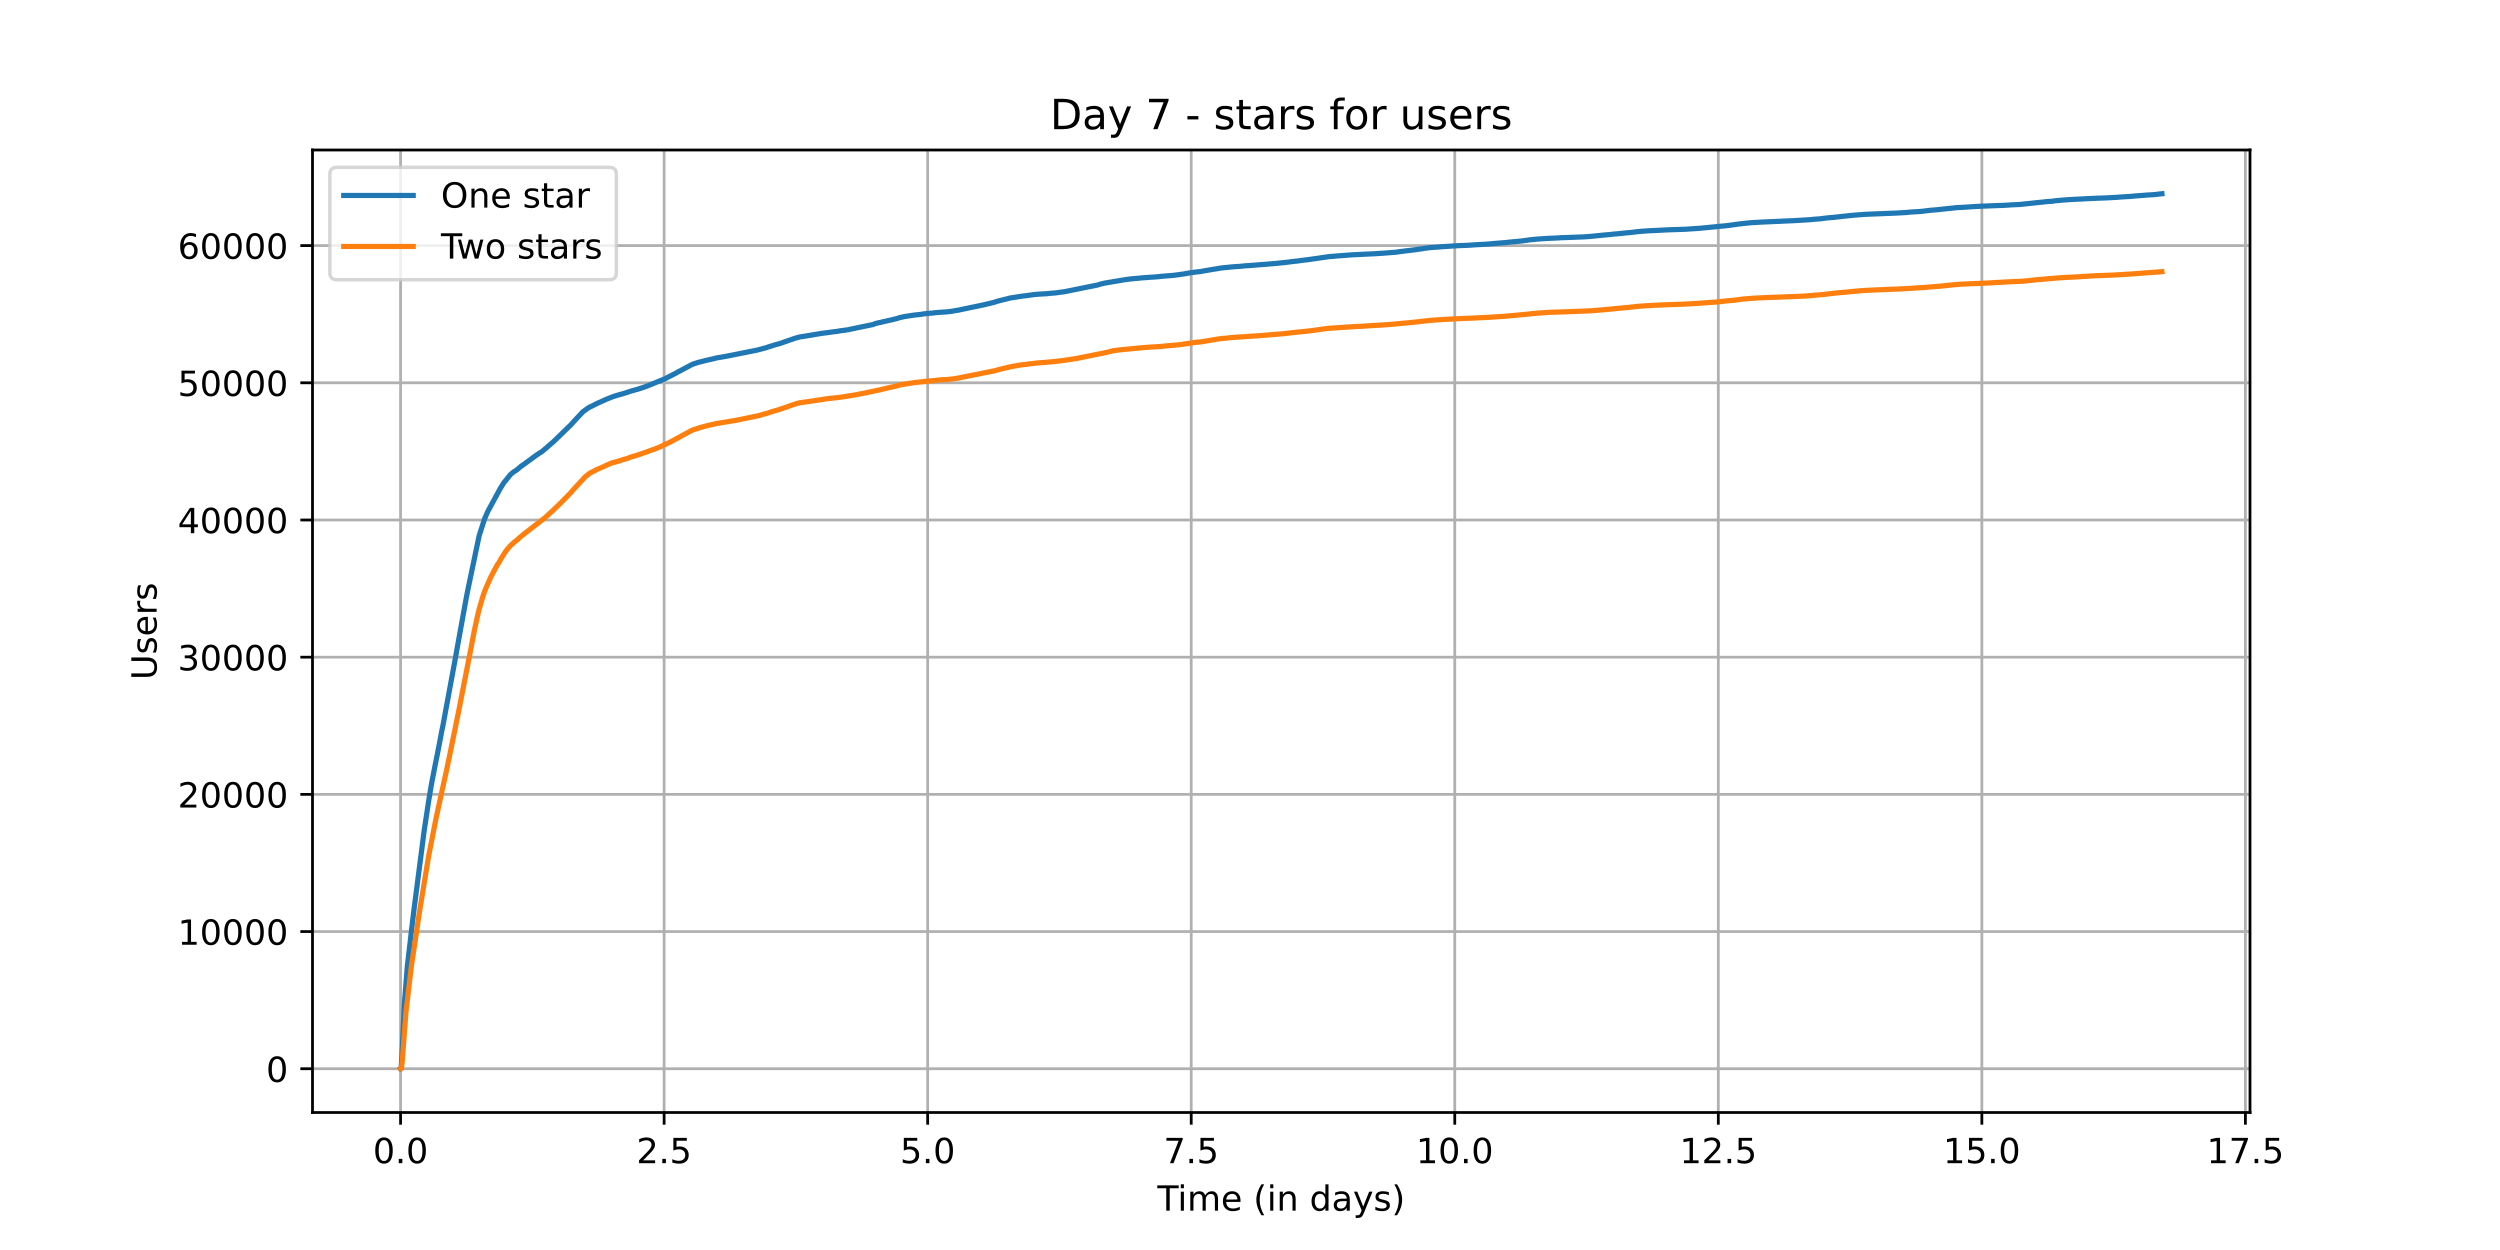 <?xml version="1.0" encoding="utf-8" standalone="no"?>
<!DOCTYPE svg PUBLIC "-//W3C//DTD SVG 1.1//EN"
  "http://www.w3.org/Graphics/SVG/1.1/DTD/svg11.dtd">
<!-- Created with matplotlib (https://matplotlib.org/) -->
<svg height="360pt" version="1.1" viewBox="0 0 720 360" width="720pt" xmlns="http://www.w3.org/2000/svg" xmlns:xlink="http://www.w3.org/1999/xlink">
 <defs>
  <style type="text/css">*{stroke-linecap:butt;stroke-linejoin:round;}</style>
 </defs>
 <g id="figure_1">
  <g id="patch_1">
   <path d="M 0 360 
L 720 360 
L 720 0 
L 0 0 
z
" style="fill:#ffffff;"/>
  </g>
  <g id="axes_1">
   <g id="patch_2">
    <path d="M 90 320.4 
L 648 320.4 
L 648 43.2 
L 90 43.2 
z
" style="fill:#ffffff;"/>
   </g>
   <g id="matplotlib.axis_1">
    <g id="xtick_1">
     <g id="line2d_1">
      <path clip-path="url(#pd5ed408b26)" d="M 115.364 320.4 
L 115.364 43.2 
" style="fill:none;stroke:#b0b0b0;stroke-linecap:square;stroke-width:0.8;"/>
     </g>
     <g id="line2d_2">
      <defs>
       <path d="M 0 0 
L 0 3.5 
" id="m308aee0864" style="stroke:#000000;stroke-width:0.8;"/>
      </defs>
      <g>
       <use style="stroke:#000000;stroke-width:0.8;" x="115.364" xlink:href="#m308aee0864" y="320.4"/>
      </g>
     </g>
     <g id="text_1">
      <!-- 0.0 -->
      <g transform="translate(107.412 334.998)scale(0.1 -0.1)">
       <defs>
        <path d="M 31.781 66.406 
Q 24.172 66.406 20.328 58.906 
Q 16.5 51.422 16.5 36.375 
Q 16.5 21.391 20.328 13.891 
Q 24.172 6.391 31.781 6.391 
Q 39.453 6.391 43.281 13.891 
Q 47.125 21.391 47.125 36.375 
Q 47.125 51.422 43.281 58.906 
Q 39.453 66.406 31.781 66.406 
z
M 31.781 74.219 
Q 44.047 74.219 50.516 64.516 
Q 56.984 54.828 56.984 36.375 
Q 56.984 17.969 50.516 8.266 
Q 44.047 -1.422 31.781 -1.422 
Q 19.531 -1.422 13.062 8.266 
Q 6.594 17.969 6.594 36.375 
Q 6.594 54.828 13.062 64.516 
Q 19.531 74.219 31.781 74.219 
z
" id="DejaVuSans-48"/>
        <path d="M 10.688 12.406 
L 21 12.406 
L 21 0 
L 10.688 0 
z
" id="DejaVuSans-46"/>
       </defs>
       <use xlink:href="#DejaVuSans-48"/>
       <use x="63.623" xlink:href="#DejaVuSans-46"/>
       <use x="95.41" xlink:href="#DejaVuSans-48"/>
      </g>
     </g>
    </g>
    <g id="xtick_2">
     <g id="line2d_3">
      <path clip-path="url(#pd5ed408b26)" d="M 191.265 320.4 
L 191.265 43.2 
" style="fill:none;stroke:#b0b0b0;stroke-linecap:square;stroke-width:0.8;"/>
     </g>
     <g id="line2d_4">
      <g>
       <use style="stroke:#000000;stroke-width:0.8;" x="191.265" xlink:href="#m308aee0864" y="320.4"/>
      </g>
     </g>
     <g id="text_2">
      <!-- 2.5 -->
      <g transform="translate(183.314 334.998)scale(0.1 -0.1)">
       <defs>
        <path d="M 19.188 8.297 
L 53.609 8.297 
L 53.609 0 
L 7.328 0 
L 7.328 8.297 
Q 12.938 14.109 22.625 23.891 
Q 32.328 33.688 34.812 36.531 
Q 39.547 41.844 41.422 45.531 
Q 43.312 49.219 43.312 52.781 
Q 43.312 58.594 39.234 62.25 
Q 35.156 65.922 28.609 65.922 
Q 23.969 65.922 18.812 64.312 
Q 13.672 62.703 7.812 59.422 
L 7.812 69.391 
Q 13.766 71.781 18.938 73 
Q 24.125 74.219 28.422 74.219 
Q 39.75 74.219 46.484 68.547 
Q 53.219 62.891 53.219 53.422 
Q 53.219 48.922 51.531 44.891 
Q 49.859 40.875 45.406 35.406 
Q 44.188 33.984 37.641 27.219 
Q 31.109 20.453 19.188 8.297 
z
" id="DejaVuSans-50"/>
        <path d="M 10.797 72.906 
L 49.516 72.906 
L 49.516 64.594 
L 19.828 64.594 
L 19.828 46.734 
Q 21.969 47.469 24.109 47.828 
Q 26.266 48.188 28.422 48.188 
Q 40.625 48.188 47.75 41.5 
Q 54.891 34.812 54.891 23.391 
Q 54.891 11.625 47.562 5.094 
Q 40.234 -1.422 26.906 -1.422 
Q 22.312 -1.422 17.547 -0.641 
Q 12.797 0.141 7.719 1.703 
L 7.719 11.625 
Q 12.109 9.234 16.797 8.062 
Q 21.484 6.891 26.703 6.891 
Q 35.156 6.891 40.078 11.328 
Q 45.016 15.766 45.016 23.391 
Q 45.016 31 40.078 35.438 
Q 35.156 39.891 26.703 39.891 
Q 22.75 39.891 18.812 39.016 
Q 14.891 38.141 10.797 36.281 
z
" id="DejaVuSans-53"/>
       </defs>
       <use xlink:href="#DejaVuSans-50"/>
       <use x="63.623" xlink:href="#DejaVuSans-46"/>
       <use x="95.41" xlink:href="#DejaVuSans-53"/>
      </g>
     </g>
    </g>
    <g id="xtick_3">
     <g id="line2d_5">
      <path clip-path="url(#pd5ed408b26)" d="M 267.167 320.4 
L 267.167 43.2 
" style="fill:none;stroke:#b0b0b0;stroke-linecap:square;stroke-width:0.8;"/>
     </g>
     <g id="line2d_6">
      <g>
       <use style="stroke:#000000;stroke-width:0.8;" x="267.167" xlink:href="#m308aee0864" y="320.4"/>
      </g>
     </g>
     <g id="text_3">
      <!-- 5.0 -->
      <g transform="translate(259.216 334.998)scale(0.1 -0.1)">
       <use xlink:href="#DejaVuSans-53"/>
       <use x="63.623" xlink:href="#DejaVuSans-46"/>
       <use x="95.41" xlink:href="#DejaVuSans-48"/>
      </g>
     </g>
    </g>
    <g id="xtick_4">
     <g id="line2d_7">
      <path clip-path="url(#pd5ed408b26)" d="M 343.069 320.4 
L 343.069 43.2 
" style="fill:none;stroke:#b0b0b0;stroke-linecap:square;stroke-width:0.8;"/>
     </g>
     <g id="line2d_8">
      <g>
       <use style="stroke:#000000;stroke-width:0.8;" x="343.069" xlink:href="#m308aee0864" y="320.4"/>
      </g>
     </g>
     <g id="text_4">
      <!-- 7.5 -->
      <g transform="translate(335.117 334.998)scale(0.1 -0.1)">
       <defs>
        <path d="M 8.203 72.906 
L 55.078 72.906 
L 55.078 68.703 
L 28.609 0 
L 18.312 0 
L 43.219 64.594 
L 8.203 64.594 
z
" id="DejaVuSans-55"/>
       </defs>
       <use xlink:href="#DejaVuSans-55"/>
       <use x="63.623" xlink:href="#DejaVuSans-46"/>
       <use x="95.41" xlink:href="#DejaVuSans-53"/>
      </g>
     </g>
    </g>
    <g id="xtick_5">
     <g id="line2d_9">
      <path clip-path="url(#pd5ed408b26)" d="M 418.971 320.4 
L 418.971 43.2 
" style="fill:none;stroke:#b0b0b0;stroke-linecap:square;stroke-width:0.8;"/>
     </g>
     <g id="line2d_10">
      <g>
       <use style="stroke:#000000;stroke-width:0.8;" x="418.971" xlink:href="#m308aee0864" y="320.4"/>
      </g>
     </g>
     <g id="text_5">
      <!-- 10.0 -->
      <g transform="translate(407.838 334.998)scale(0.1 -0.1)">
       <defs>
        <path d="M 12.406 8.297 
L 28.516 8.297 
L 28.516 63.922 
L 10.984 60.406 
L 10.984 69.391 
L 28.422 72.906 
L 38.281 72.906 
L 38.281 8.297 
L 54.391 8.297 
L 54.391 0 
L 12.406 0 
z
" id="DejaVuSans-49"/>
       </defs>
       <use xlink:href="#DejaVuSans-49"/>
       <use x="63.623" xlink:href="#DejaVuSans-48"/>
       <use x="127.246" xlink:href="#DejaVuSans-46"/>
       <use x="159.033" xlink:href="#DejaVuSans-48"/>
      </g>
     </g>
    </g>
    <g id="xtick_6">
     <g id="line2d_11">
      <path clip-path="url(#pd5ed408b26)" d="M 494.873 320.4 
L 494.873 43.2 
" style="fill:none;stroke:#b0b0b0;stroke-linecap:square;stroke-width:0.8;"/>
     </g>
     <g id="line2d_12">
      <g>
       <use style="stroke:#000000;stroke-width:0.8;" x="494.873" xlink:href="#m308aee0864" y="320.4"/>
      </g>
     </g>
     <g id="text_6">
      <!-- 12.5 -->
      <g transform="translate(483.74 334.998)scale(0.1 -0.1)">
       <use xlink:href="#DejaVuSans-49"/>
       <use x="63.623" xlink:href="#DejaVuSans-50"/>
       <use x="127.246" xlink:href="#DejaVuSans-46"/>
       <use x="159.033" xlink:href="#DejaVuSans-53"/>
      </g>
     </g>
    </g>
    <g id="xtick_7">
     <g id="line2d_13">
      <path clip-path="url(#pd5ed408b26)" d="M 570.774 320.4 
L 570.774 43.2 
" style="fill:none;stroke:#b0b0b0;stroke-linecap:square;stroke-width:0.8;"/>
     </g>
     <g id="line2d_14">
      <g>
       <use style="stroke:#000000;stroke-width:0.8;" x="570.774" xlink:href="#m308aee0864" y="320.4"/>
      </g>
     </g>
     <g id="text_7">
      <!-- 15.0 -->
      <g transform="translate(559.642 334.998)scale(0.1 -0.1)">
       <use xlink:href="#DejaVuSans-49"/>
       <use x="63.623" xlink:href="#DejaVuSans-53"/>
       <use x="127.246" xlink:href="#DejaVuSans-46"/>
       <use x="159.033" xlink:href="#DejaVuSans-48"/>
      </g>
     </g>
    </g>
    <g id="xtick_8">
     <g id="line2d_15">
      <path clip-path="url(#pd5ed408b26)" d="M 646.676 320.4 
L 646.676 43.2 
" style="fill:none;stroke:#b0b0b0;stroke-linecap:square;stroke-width:0.8;"/>
     </g>
     <g id="line2d_16">
      <g>
       <use style="stroke:#000000;stroke-width:0.8;" x="646.676" xlink:href="#m308aee0864" y="320.4"/>
      </g>
     </g>
     <g id="text_8">
      <!-- 17.5 -->
      <g transform="translate(635.543 334.998)scale(0.1 -0.1)">
       <use xlink:href="#DejaVuSans-49"/>
       <use x="63.623" xlink:href="#DejaVuSans-55"/>
       <use x="127.246" xlink:href="#DejaVuSans-46"/>
       <use x="159.033" xlink:href="#DejaVuSans-53"/>
      </g>
     </g>
    </g>
    <g id="text_9">
     <!-- Time (in days) -->
     <g transform="translate(333.327 348.677)scale(0.1 -0.1)">
      <defs>
       <path d="M -0.297 72.906 
L 61.375 72.906 
L 61.375 64.594 
L 35.5 64.594 
L 35.5 0 
L 25.594 0 
L 25.594 64.594 
L -0.297 64.594 
z
" id="DejaVuSans-84"/>
       <path d="M 9.422 54.688 
L 18.406 54.688 
L 18.406 0 
L 9.422 0 
z
M 9.422 75.984 
L 18.406 75.984 
L 18.406 64.594 
L 9.422 64.594 
z
" id="DejaVuSans-105"/>
       <path d="M 52 44.188 
Q 55.375 50.25 60.062 53.125 
Q 64.75 56 71.094 56 
Q 79.641 56 84.281 50.016 
Q 88.922 44.047 88.922 33.016 
L 88.922 0 
L 79.891 0 
L 79.891 32.719 
Q 79.891 40.578 77.094 44.375 
Q 74.312 48.188 68.609 48.188 
Q 61.625 48.188 57.562 43.547 
Q 53.516 38.922 53.516 30.906 
L 53.516 0 
L 44.484 0 
L 44.484 32.719 
Q 44.484 40.625 41.703 44.406 
Q 38.922 48.188 33.109 48.188 
Q 26.219 48.188 22.156 43.531 
Q 18.109 38.875 18.109 30.906 
L 18.109 0 
L 9.078 0 
L 9.078 54.688 
L 18.109 54.688 
L 18.109 46.188 
Q 21.188 51.219 25.484 53.609 
Q 29.781 56 35.688 56 
Q 41.656 56 45.828 52.969 
Q 50 49.953 52 44.188 
z
" id="DejaVuSans-109"/>
       <path d="M 56.203 29.594 
L 56.203 25.203 
L 14.891 25.203 
Q 15.484 15.922 20.484 11.062 
Q 25.484 6.203 34.422 6.203 
Q 39.594 6.203 44.453 7.469 
Q 49.312 8.734 54.109 11.281 
L 54.109 2.781 
Q 49.266 0.734 44.188 -0.344 
Q 39.109 -1.422 33.891 -1.422 
Q 20.797 -1.422 13.156 6.188 
Q 5.516 13.812 5.516 26.812 
Q 5.516 40.234 12.766 48.109 
Q 20.016 56 32.328 56 
Q 43.359 56 49.781 48.891 
Q 56.203 41.797 56.203 29.594 
z
M 47.219 32.234 
Q 47.125 39.594 43.094 43.984 
Q 39.062 48.391 32.422 48.391 
Q 24.906 48.391 20.391 44.141 
Q 15.875 39.891 15.188 32.172 
z
" id="DejaVuSans-101"/>
       <path id="DejaVuSans-32"/>
       <path d="M 31 75.875 
Q 24.469 64.656 21.281 53.656 
Q 18.109 42.672 18.109 31.391 
Q 18.109 20.125 21.312 9.062 
Q 24.516 -2 31 -13.188 
L 23.188 -13.188 
Q 15.875 -1.703 12.234 9.375 
Q 8.594 20.453 8.594 31.391 
Q 8.594 42.281 12.203 53.312 
Q 15.828 64.359 23.188 75.875 
z
" id="DejaVuSans-40"/>
       <path d="M 54.891 33.016 
L 54.891 0 
L 45.906 0 
L 45.906 32.719 
Q 45.906 40.484 42.875 44.328 
Q 39.844 48.188 33.797 48.188 
Q 26.516 48.188 22.312 43.547 
Q 18.109 38.922 18.109 30.906 
L 18.109 0 
L 9.078 0 
L 9.078 54.688 
L 18.109 54.688 
L 18.109 46.188 
Q 21.344 51.125 25.703 53.562 
Q 30.078 56 35.797 56 
Q 45.219 56 50.047 50.172 
Q 54.891 44.344 54.891 33.016 
z
" id="DejaVuSans-110"/>
       <path d="M 45.406 46.391 
L 45.406 75.984 
L 54.391 75.984 
L 54.391 0 
L 45.406 0 
L 45.406 8.203 
Q 42.578 3.328 38.25 0.953 
Q 33.938 -1.422 27.875 -1.422 
Q 17.969 -1.422 11.734 6.484 
Q 5.516 14.406 5.516 27.297 
Q 5.516 40.188 11.734 48.094 
Q 17.969 56 27.875 56 
Q 33.938 56 38.25 53.625 
Q 42.578 51.266 45.406 46.391 
z
M 14.797 27.297 
Q 14.797 17.391 18.875 11.75 
Q 22.953 6.109 30.078 6.109 
Q 37.203 6.109 41.297 11.75 
Q 45.406 17.391 45.406 27.297 
Q 45.406 37.203 41.297 42.844 
Q 37.203 48.484 30.078 48.484 
Q 22.953 48.484 18.875 42.844 
Q 14.797 37.203 14.797 27.297 
z
" id="DejaVuSans-100"/>
       <path d="M 34.281 27.484 
Q 23.391 27.484 19.188 25 
Q 14.984 22.516 14.984 16.5 
Q 14.984 11.719 18.141 8.906 
Q 21.297 6.109 26.703 6.109 
Q 34.188 6.109 38.703 11.406 
Q 43.219 16.703 43.219 25.484 
L 43.219 27.484 
z
M 52.203 31.203 
L 52.203 0 
L 43.219 0 
L 43.219 8.297 
Q 40.141 3.328 35.547 0.953 
Q 30.953 -1.422 24.312 -1.422 
Q 15.922 -1.422 10.953 3.297 
Q 6 8.016 6 15.922 
Q 6 25.141 12.172 29.828 
Q 18.359 34.516 30.609 34.516 
L 43.219 34.516 
L 43.219 35.406 
Q 43.219 41.609 39.141 45 
Q 35.062 48.391 27.688 48.391 
Q 23 48.391 18.547 47.266 
Q 14.109 46.141 10.016 43.891 
L 10.016 52.203 
Q 14.938 54.109 19.578 55.047 
Q 24.219 56 28.609 56 
Q 40.484 56 46.344 49.844 
Q 52.203 43.703 52.203 31.203 
z
" id="DejaVuSans-97"/>
       <path d="M 32.172 -5.078 
Q 28.375 -14.844 24.75 -17.812 
Q 21.141 -20.797 15.094 -20.797 
L 7.906 -20.797 
L 7.906 -13.281 
L 13.188 -13.281 
Q 16.891 -13.281 18.938 -11.516 
Q 21 -9.766 23.484 -3.219 
L 25.094 0.875 
L 2.984 54.688 
L 12.5 54.688 
L 29.594 11.922 
L 46.688 54.688 
L 56.203 54.688 
z
" id="DejaVuSans-121"/>
       <path d="M 44.281 53.078 
L 44.281 44.578 
Q 40.484 46.531 36.375 47.5 
Q 32.281 48.484 27.875 48.484 
Q 21.188 48.484 17.844 46.438 
Q 14.5 44.391 14.5 40.281 
Q 14.5 37.156 16.891 35.375 
Q 19.281 33.594 26.516 31.984 
L 29.594 31.297 
Q 39.156 29.25 43.188 25.516 
Q 47.219 21.781 47.219 15.094 
Q 47.219 7.469 41.188 3.016 
Q 35.156 -1.422 24.609 -1.422 
Q 20.219 -1.422 15.453 -0.562 
Q 10.688 0.297 5.422 2 
L 5.422 11.281 
Q 10.406 8.688 15.234 7.391 
Q 20.062 6.109 24.812 6.109 
Q 31.156 6.109 34.562 8.281 
Q 37.984 10.453 37.984 14.406 
Q 37.984 18.062 35.516 20.016 
Q 33.062 21.969 24.703 23.781 
L 21.578 24.516 
Q 13.234 26.266 9.516 29.906 
Q 5.812 33.547 5.812 39.891 
Q 5.812 47.609 11.281 51.797 
Q 16.75 56 26.812 56 
Q 31.781 56 36.172 55.266 
Q 40.578 54.547 44.281 53.078 
z
" id="DejaVuSans-115"/>
       <path d="M 8.016 75.875 
L 15.828 75.875 
Q 23.141 64.359 26.781 53.312 
Q 30.422 42.281 30.422 31.391 
Q 30.422 20.453 26.781 9.375 
Q 23.141 -1.703 15.828 -13.188 
L 8.016 -13.188 
Q 14.5 -2 17.703 9.062 
Q 20.906 20.125 20.906 31.391 
Q 20.906 42.672 17.703 53.656 
Q 14.5 64.656 8.016 75.875 
z
" id="DejaVuSans-41"/>
      </defs>
      <use xlink:href="#DejaVuSans-84"/>
      <use x="57.959" xlink:href="#DejaVuSans-105"/>
      <use x="85.742" xlink:href="#DejaVuSans-109"/>
      <use x="183.154" xlink:href="#DejaVuSans-101"/>
      <use x="244.678" xlink:href="#DejaVuSans-32"/>
      <use x="276.465" xlink:href="#DejaVuSans-40"/>
      <use x="315.479" xlink:href="#DejaVuSans-105"/>
      <use x="343.262" xlink:href="#DejaVuSans-110"/>
      <use x="406.641" xlink:href="#DejaVuSans-32"/>
      <use x="438.428" xlink:href="#DejaVuSans-100"/>
      <use x="501.904" xlink:href="#DejaVuSans-97"/>
      <use x="563.184" xlink:href="#DejaVuSans-121"/>
      <use x="622.363" xlink:href="#DejaVuSans-115"/>
      <use x="674.463" xlink:href="#DejaVuSans-41"/>
     </g>
    </g>
   </g>
   <g id="matplotlib.axis_2">
    <g id="ytick_1">
     <g id="line2d_17">
      <path clip-path="url(#pd5ed408b26)" d="M 90 307.8 
L 648 307.8 
" style="fill:none;stroke:#b0b0b0;stroke-linecap:square;stroke-width:0.8;"/>
     </g>
     <g id="line2d_18">
      <defs>
       <path d="M 0 0 
L -3.5 0 
" id="m8f6440d06b" style="stroke:#000000;stroke-width:0.8;"/>
      </defs>
      <g>
       <use style="stroke:#000000;stroke-width:0.8;" x="90" xlink:href="#m8f6440d06b" y="307.8"/>
      </g>
     </g>
     <g id="text_10">
      <!-- 0 -->
      <g transform="translate(76.638 311.599)scale(0.1 -0.1)">
       <use xlink:href="#DejaVuSans-48"/>
      </g>
     </g>
    </g>
    <g id="ytick_2">
     <g id="line2d_19">
      <path clip-path="url(#pd5ed408b26)" d="M 90 268.289 
L 648 268.289 
" style="fill:none;stroke:#b0b0b0;stroke-linecap:square;stroke-width:0.8;"/>
     </g>
     <g id="line2d_20">
      <g>
       <use style="stroke:#000000;stroke-width:0.8;" x="90" xlink:href="#m8f6440d06b" y="268.289"/>
      </g>
     </g>
     <g id="text_11">
      <!-- 10000 -->
      <g transform="translate(51.188 272.088)scale(0.1 -0.1)">
       <use xlink:href="#DejaVuSans-49"/>
       <use x="63.623" xlink:href="#DejaVuSans-48"/>
       <use x="127.246" xlink:href="#DejaVuSans-48"/>
       <use x="190.869" xlink:href="#DejaVuSans-48"/>
       <use x="254.492" xlink:href="#DejaVuSans-48"/>
      </g>
     </g>
    </g>
    <g id="ytick_3">
     <g id="line2d_21">
      <path clip-path="url(#pd5ed408b26)" d="M 90 228.777 
L 648 228.777 
" style="fill:none;stroke:#b0b0b0;stroke-linecap:square;stroke-width:0.8;"/>
     </g>
     <g id="line2d_22">
      <g>
       <use style="stroke:#000000;stroke-width:0.8;" x="90" xlink:href="#m8f6440d06b" y="228.777"/>
      </g>
     </g>
     <g id="text_12">
      <!-- 20000 -->
      <g transform="translate(51.188 232.576)scale(0.1 -0.1)">
       <use xlink:href="#DejaVuSans-50"/>
       <use x="63.623" xlink:href="#DejaVuSans-48"/>
       <use x="127.246" xlink:href="#DejaVuSans-48"/>
       <use x="190.869" xlink:href="#DejaVuSans-48"/>
       <use x="254.492" xlink:href="#DejaVuSans-48"/>
      </g>
     </g>
    </g>
    <g id="ytick_4">
     <g id="line2d_23">
      <path clip-path="url(#pd5ed408b26)" d="M 90 189.266 
L 648 189.266 
" style="fill:none;stroke:#b0b0b0;stroke-linecap:square;stroke-width:0.8;"/>
     </g>
     <g id="line2d_24">
      <g>
       <use style="stroke:#000000;stroke-width:0.8;" x="90" xlink:href="#m8f6440d06b" y="189.266"/>
      </g>
     </g>
     <g id="text_13">
      <!-- 30000 -->
      <g transform="translate(51.188 193.065)scale(0.1 -0.1)">
       <defs>
        <path d="M 40.578 39.312 
Q 47.656 37.797 51.625 33 
Q 55.609 28.219 55.609 21.188 
Q 55.609 10.406 48.188 4.484 
Q 40.766 -1.422 27.094 -1.422 
Q 22.516 -1.422 17.656 -0.516 
Q 12.797 0.391 7.625 2.203 
L 7.625 11.719 
Q 11.719 9.328 16.594 8.109 
Q 21.484 6.891 26.812 6.891 
Q 36.078 6.891 40.938 10.547 
Q 45.797 14.203 45.797 21.188 
Q 45.797 27.641 41.281 31.266 
Q 36.766 34.906 28.719 34.906 
L 20.219 34.906 
L 20.219 43.016 
L 29.109 43.016 
Q 36.375 43.016 40.234 45.922 
Q 44.094 48.828 44.094 54.297 
Q 44.094 59.906 40.109 62.906 
Q 36.141 65.922 28.719 65.922 
Q 24.656 65.922 20.016 65.031 
Q 15.375 64.156 9.812 62.312 
L 9.812 71.094 
Q 15.438 72.656 20.344 73.438 
Q 25.25 74.219 29.594 74.219 
Q 40.828 74.219 47.359 69.109 
Q 53.906 64.016 53.906 55.328 
Q 53.906 49.266 50.438 45.094 
Q 46.969 40.922 40.578 39.312 
z
" id="DejaVuSans-51"/>
       </defs>
       <use xlink:href="#DejaVuSans-51"/>
       <use x="63.623" xlink:href="#DejaVuSans-48"/>
       <use x="127.246" xlink:href="#DejaVuSans-48"/>
       <use x="190.869" xlink:href="#DejaVuSans-48"/>
       <use x="254.492" xlink:href="#DejaVuSans-48"/>
      </g>
     </g>
    </g>
    <g id="ytick_5">
     <g id="line2d_25">
      <path clip-path="url(#pd5ed408b26)" d="M 90 149.754 
L 648 149.754 
" style="fill:none;stroke:#b0b0b0;stroke-linecap:square;stroke-width:0.8;"/>
     </g>
     <g id="line2d_26">
      <g>
       <use style="stroke:#000000;stroke-width:0.8;" x="90" xlink:href="#m8f6440d06b" y="149.754"/>
      </g>
     </g>
     <g id="text_14">
      <!-- 40000 -->
      <g transform="translate(51.188 153.553)scale(0.1 -0.1)">
       <defs>
        <path d="M 37.797 64.312 
L 12.891 25.391 
L 37.797 25.391 
z
M 35.203 72.906 
L 47.609 72.906 
L 47.609 25.391 
L 58.016 25.391 
L 58.016 17.188 
L 47.609 17.188 
L 47.609 0 
L 37.797 0 
L 37.797 17.188 
L 4.891 17.188 
L 4.891 26.703 
z
" id="DejaVuSans-52"/>
       </defs>
       <use xlink:href="#DejaVuSans-52"/>
       <use x="63.623" xlink:href="#DejaVuSans-48"/>
       <use x="127.246" xlink:href="#DejaVuSans-48"/>
       <use x="190.869" xlink:href="#DejaVuSans-48"/>
       <use x="254.492" xlink:href="#DejaVuSans-48"/>
      </g>
     </g>
    </g>
    <g id="ytick_6">
     <g id="line2d_27">
      <path clip-path="url(#pd5ed408b26)" d="M 90 110.243 
L 648 110.243 
" style="fill:none;stroke:#b0b0b0;stroke-linecap:square;stroke-width:0.8;"/>
     </g>
     <g id="line2d_28">
      <g>
       <use style="stroke:#000000;stroke-width:0.8;" x="90" xlink:href="#m8f6440d06b" y="110.243"/>
      </g>
     </g>
     <g id="text_15">
      <!-- 50000 -->
      <g transform="translate(51.188 114.042)scale(0.1 -0.1)">
       <use xlink:href="#DejaVuSans-53"/>
       <use x="63.623" xlink:href="#DejaVuSans-48"/>
       <use x="127.246" xlink:href="#DejaVuSans-48"/>
       <use x="190.869" xlink:href="#DejaVuSans-48"/>
       <use x="254.492" xlink:href="#DejaVuSans-48"/>
      </g>
     </g>
    </g>
    <g id="ytick_7">
     <g id="line2d_29">
      <path clip-path="url(#pd5ed408b26)" d="M 90 70.731 
L 648 70.731 
" style="fill:none;stroke:#b0b0b0;stroke-linecap:square;stroke-width:0.8;"/>
     </g>
     <g id="line2d_30">
      <g>
       <use style="stroke:#000000;stroke-width:0.8;" x="90" xlink:href="#m8f6440d06b" y="70.731"/>
      </g>
     </g>
     <g id="text_16">
      <!-- 60000 -->
      <g transform="translate(51.188 74.531)scale(0.1 -0.1)">
       <defs>
        <path d="M 33.016 40.375 
Q 26.375 40.375 22.484 35.828 
Q 18.609 31.297 18.609 23.391 
Q 18.609 15.531 22.484 10.953 
Q 26.375 6.391 33.016 6.391 
Q 39.656 6.391 43.531 10.953 
Q 47.406 15.531 47.406 23.391 
Q 47.406 31.297 43.531 35.828 
Q 39.656 40.375 33.016 40.375 
z
M 52.594 71.297 
L 52.594 62.312 
Q 48.875 64.062 45.094 64.984 
Q 41.312 65.922 37.594 65.922 
Q 27.828 65.922 22.672 59.328 
Q 17.531 52.734 16.797 39.406 
Q 19.672 43.656 24.016 45.922 
Q 28.375 48.188 33.594 48.188 
Q 44.578 48.188 50.953 41.516 
Q 57.328 34.859 57.328 23.391 
Q 57.328 12.156 50.688 5.359 
Q 44.047 -1.422 33.016 -1.422 
Q 20.359 -1.422 13.672 8.266 
Q 6.984 17.969 6.984 36.375 
Q 6.984 53.656 15.188 63.938 
Q 23.391 74.219 37.203 74.219 
Q 40.922 74.219 44.703 73.484 
Q 48.484 72.75 52.594 71.297 
z
" id="DejaVuSans-54"/>
       </defs>
       <use xlink:href="#DejaVuSans-54"/>
       <use x="63.623" xlink:href="#DejaVuSans-48"/>
       <use x="127.246" xlink:href="#DejaVuSans-48"/>
       <use x="190.869" xlink:href="#DejaVuSans-48"/>
       <use x="254.492" xlink:href="#DejaVuSans-48"/>
      </g>
     </g>
    </g>
    <g id="text_17">
     <!-- Users -->
     <g transform="translate(45.108 195.801)rotate(-90)scale(0.1 -0.1)">
      <defs>
       <path d="M 8.688 72.906 
L 18.609 72.906 
L 18.609 28.609 
Q 18.609 16.891 22.844 11.734 
Q 27.094 6.594 36.625 6.594 
Q 46.094 6.594 50.344 11.734 
Q 54.594 16.891 54.594 28.609 
L 54.594 72.906 
L 64.5 72.906 
L 64.5 27.391 
Q 64.5 13.141 57.438 5.859 
Q 50.391 -1.422 36.625 -1.422 
Q 22.797 -1.422 15.734 5.859 
Q 8.688 13.141 8.688 27.391 
z
" id="DejaVuSans-85"/>
       <path d="M 41.109 46.297 
Q 39.594 47.172 37.812 47.578 
Q 36.031 48 33.891 48 
Q 26.266 48 22.188 43.047 
Q 18.109 38.094 18.109 28.812 
L 18.109 0 
L 9.078 0 
L 9.078 54.688 
L 18.109 54.688 
L 18.109 46.188 
Q 20.953 51.172 25.484 53.578 
Q 30.031 56 36.531 56 
Q 37.453 56 38.578 55.875 
Q 39.703 55.766 41.062 55.516 
z
" id="DejaVuSans-114"/>
      </defs>
      <use xlink:href="#DejaVuSans-85"/>
      <use x="73.193" xlink:href="#DejaVuSans-115"/>
      <use x="125.293" xlink:href="#DejaVuSans-101"/>
      <use x="186.816" xlink:href="#DejaVuSans-114"/>
      <use x="227.93" xlink:href="#DejaVuSans-115"/>
     </g>
    </g>
   </g>
   <g id="line2d_31">
    <path clip-path="url(#pd5ed408b26)" d="M 115.364 307.8 
L 115.482 307.737 
L 115.545 307.429 
L 115.775 303.77 
L 116.464 289.068 
L 117.3 278.439 
L 118.658 266.712 
L 119.222 262.03 
L 122.168 239.184 
L 123.401 231.033 
L 123.819 228.433 
L 124.466 224.727 
L 124.821 222.945 
L 125.344 220.247 
L 125.929 217.343 
L 126.682 213.482 
L 127.225 210.558 
L 127.538 209.093 
L 130.945 190.676 
L 131.259 188.914 
L 132.742 180.708 
L 134.31 172.09 
L 134.603 170.553 
L 137.989 154.326 
L 139.536 149.49 
L 140.455 147.352 
L 144.112 140.619 
L 144.363 140.232 
L 144.99 139.189 
L 147.037 136.64 
L 147.496 136.273 
L 147.747 136.06 
L 148.124 135.787 
L 148.563 135.518 
L 148.793 135.364 
L 150.156 134.214 
L 150.575 133.946 
L 154.715 130.923 
L 154.966 130.769 
L 155.321 130.52 
L 155.593 130.366 
L 156.031 130.097 
L 157.473 128.888 
L 157.912 128.477 
L 159.396 127.209 
L 163.911 122.831 
L 164.413 122.341 
L 165.332 121.314 
L 167.464 119.038 
L 167.902 118.572 
L 168.279 118.311 
L 168.927 117.837 
L 169.198 117.624 
L 169.47 117.477 
L 169.846 117.224 
L 170.223 117.074 
L 172.083 116.138 
L 173.672 115.427 
L 174.759 114.933 
L 175.364 114.708 
L 176.179 114.364 
L 176.869 114.127 
L 177.37 113.957 
L 177.788 113.846 
L 178.624 113.582 
L 178.958 113.514 
L 179.355 113.404 
L 181.591 112.681 
L 181.967 112.57 
L 183.179 112.226 
L 183.597 112.12 
L 185.623 111.464 
L 185.874 111.357 
L 186.417 111.171 
L 186.856 110.978 
L 191.581 109.061 
L 192.25 108.694 
L 192.605 108.52 
L 194.758 107.414 
L 195.239 107.114 
L 195.678 106.916 
L 199.21 105.023 
L 199.712 104.818 
L 200.046 104.695 
L 200.422 104.593 
L 200.986 104.391 
L 202.763 103.957 
L 202.972 103.881 
L 205.793 103.249 
L 206.044 103.162 
L 206.42 103.068 
L 207.11 102.957 
L 207.423 102.906 
L 208.071 102.799 
L 208.656 102.692 
L 209.223 102.582 
L 209.495 102.546 
L 218.035 100.835 
L 219.08 100.551 
L 219.519 100.452 
L 219.874 100.321 
L 220.418 100.215 
L 220.961 100.033 
L 221.275 99.926 
L 223.303 99.282 
L 224.662 98.919 
L 224.996 98.8 
L 228.74 97.489 
L 229.116 97.378 
L 230.245 97.054 
L 230.559 97.003 
L 231.353 96.892 
L 236.725 95.995 
L 237.666 95.884 
L 239.797 95.596 
L 240.612 95.489 
L 241.051 95.434 
L 241.699 95.327 
L 242.263 95.232 
L 243.141 95.126 
L 243.621 95.055 
L 244.352 94.952 
L 244.749 94.849 
L 251.441 93.462 
L 252.151 93.174 
L 252.59 93.071 
L 253.029 92.945 
L 253.697 92.838 
L 254.011 92.731 
L 257.229 92.016 
L 257.522 91.933 
L 258.441 91.704 
L 259.11 91.467 
L 259.8 91.325 
L 260.281 91.214 
L 260.615 91.147 
L 263.521 90.712 
L 264.691 90.602 
L 266.969 90.278 
L 268.41 90.171 
L 268.828 90.128 
L 269.685 90.017 
L 270.646 89.95 
L 272.422 89.839 
L 273.824 89.685 
L 274.534 89.582 
L 274.89 89.499 
L 275.579 89.393 
L 276.08 89.314 
L 276.561 89.203 
L 282.537 87.954 
L 283.247 87.804 
L 283.77 87.694 
L 284.23 87.555 
L 284.814 87.445 
L 286.402 87.042 
L 287.05 86.805 
L 288.743 86.378 
L 289.62 86.157 
L 290.101 86.05 
L 290.372 85.967 
L 290.769 85.856 
L 294.447 85.279 
L 295.408 85.169 
L 297.497 84.88 
L 298.46 84.77 
L 299.401 84.703 
L 301.385 84.592 
L 302.702 84.454 
L 304.101 84.343 
L 306.254 84.051 
L 306.923 83.94 
L 316.138 82.075 
L 316.367 81.996 
L 316.681 81.893 
L 316.911 81.818 
L 317.621 81.66 
L 318.06 81.55 
L 324.015 80.546 
L 324.767 80.435 
L 325.039 80.404 
L 326.418 80.254 
L 327.692 80.143 
L 328.904 80.024 
L 330.471 79.918 
L 330.868 79.878 
L 332.582 79.768 
L 333.647 79.681 
L 334.546 79.57 
L 335.549 79.495 
L 336.928 79.384 
L 338.015 79.29 
L 338.916 79.179 
L 341.005 78.89 
L 341.569 78.784 
L 342.196 78.661 
L 344.62 78.318 
L 345.77 78.211 
L 346.397 78.084 
L 346.961 77.974 
L 351.622 77.195 
L 352.563 77.085 
L 353.628 76.994 
L 354.59 76.883 
L 355.572 76.808 
L 357.223 76.698 
L 358.477 76.571 
L 360.107 76.461 
L 360.525 76.417 
L 361.404 76.362 
L 362.639 76.255 
L 363.058 76.216 
L 364.667 76.109 
L 365.106 76.058 
L 366.506 75.947 
L 367.55 75.86 
L 368.553 75.749 
L 369.849 75.619 
L 370.831 75.508 
L 372.565 75.287 
L 373.631 75.176 
L 375.699 74.9 
L 376.64 74.789 
L 376.933 74.746 
L 379.337 74.406 
L 380.11 74.295 
L 382.786 73.904 
L 384.228 73.794 
L 385.378 73.687 
L 386.986 73.576 
L 388.073 73.485 
L 389.703 73.375 
L 390.476 73.339 
L 392.69 73.228 
L 393.066 73.205 
L 395.72 73.094 
L 395.992 73.066 
L 397.684 72.956 
L 398.478 72.916 
L 399.795 72.806 
L 400.798 72.731 
L 402.198 72.62 
L 402.763 72.521 
L 404.476 72.304 
L 405.354 72.193 
L 405.793 72.146 
L 407.591 71.921 
L 408.386 71.814 
L 408.908 71.731 
L 409.745 71.62 
L 410.1 71.541 
L 410.936 71.435 
L 411.479 71.348 
L 412.545 71.257 
L 414.238 71.146 
L 415.346 71.051 
L 417.018 70.941 
L 417.937 70.878 
L 419.775 70.767 
L 420.026 70.747 
L 422.911 70.64 
L 423.288 70.613 
L 424.814 70.502 
L 425.629 70.459 
L 427.551 70.352 
L 427.906 70.328 
L 429.39 70.222 
L 429.85 70.166 
L 431.187 70.056 
L 432.211 69.973 
L 433.632 69.862 
L 435.115 69.692 
L 436.39 69.582 
L 437.623 69.463 
L 438.689 69.352 
L 439.024 69.285 
L 439.943 69.179 
L 440.194 69.115 
L 441.157 69.009 
L 441.554 68.969 
L 442.766 68.859 
L 443.163 68.823 
L 444.918 68.712 
L 445.838 68.653 
L 448.408 68.542 
L 449.348 68.475 
L 452.377 68.365 
L 453.108 68.337 
L 456.096 68.226 
L 457.036 68.159 
L 458.437 68.049 
L 459.753 67.91 
L 460.923 67.804 
L 461.383 67.744 
L 462.657 67.634 
L 463.848 67.523 
L 464.768 67.412 
L 465.771 67.337 
L 466.816 67.231 
L 468.237 67.077 
L 469.596 66.966 
L 471.415 66.737 
L 472.544 66.63 
L 472.92 66.598 
L 474.572 66.488 
L 475.449 66.433 
L 477.957 66.322 
L 478.876 66.263 
L 481.342 66.152 
L 482.011 66.136 
L 485.459 66.026 
L 486.462 65.947 
L 488.196 65.836 
L 489.053 65.785 
L 490.223 65.674 
L 491.33 65.575 
L 492.374 65.464 
L 493.524 65.362 
L 494.548 65.255 
L 495.008 65.196 
L 496.345 65.085 
L 496.742 65.05 
L 498.226 64.88 
L 498.936 64.769 
L 501.026 64.481 
L 502.028 64.37 
L 503.428 64.22 
L 504.724 64.113 
L 505.079 64.09 
L 507.001 63.983 
L 507.377 63.955 
L 509.968 63.845 
L 510.7 63.817 
L 513.165 63.706 
L 513.416 63.686 
L 515.986 63.576 
L 516.759 63.54 
L 518.66 63.43 
L 519.517 63.378 
L 521.251 63.268 
L 522.547 63.137 
L 524.134 63.027 
L 526.015 62.786 
L 527.144 62.675 
L 528.168 62.592 
L 529.234 62.481 
L 530.863 62.288 
L 531.908 62.181 
L 532.326 62.138 
L 533.329 62.031 
L 533.747 61.991 
L 534.771 61.908 
L 536.275 61.802 
L 536.714 61.754 
L 539.179 61.644 
L 539.534 61.624 
L 542.502 61.513 
L 543.275 61.478 
L 546.054 61.367 
L 546.889 61.32 
L 548.855 61.209 
L 550.067 61.091 
L 551.759 60.98 
L 552.511 60.948 
L 553.723 60.838 
L 555.394 60.632 
L 556.314 60.522 
L 556.648 60.51 
L 557.923 60.403 
L 558.362 60.352 
L 559.282 60.245 
L 559.7 60.202 
L 560.787 60.091 
L 562.062 59.961 
L 563.003 59.854 
L 563.295 59.814 
L 564.11 59.771 
L 566.284 59.66 
L 567.329 59.573 
L 569.105 59.463 
L 569.899 59.423 
L 572.385 59.313 
L 573.117 59.285 
L 576 59.174 
L 576.606 59.17 
L 578.361 59.06 
L 579.28 58.996 
L 581.725 58.886 
L 583.062 58.744 
L 584.106 58.633 
L 584.525 58.593 
L 585.528 58.483 
L 586.886 58.337 
L 588.035 58.226 
L 589.498 58.06 
L 591.108 57.953 
L 591.714 57.843 
L 592.842 57.744 
L 593.909 57.633 
L 594.264 57.614 
L 595.267 57.539 
L 596.981 57.432 
L 597.357 57.404 
L 599.886 57.297 
L 600.303 57.254 
L 602.831 57.143 
L 603.646 57.1 
L 606.717 56.989 
L 607.553 56.942 
L 609.643 56.831 
L 610.726 56.736 
L 612.585 56.626 
L 613.379 56.586 
L 614.528 56.476 
L 615.573 56.393 
L 617.056 56.282 
L 618.164 56.187 
L 620.024 56.077 
L 620.421 56.045 
L 621.403 55.942 
L 621.717 55.891 
L 622.636 55.8 
L 622.636 55.8 
" style="fill:none;stroke:#1f77b4;stroke-linecap:square;stroke-width:1.5;"/>
   </g>
   <g id="line2d_32">
    <path clip-path="url(#pd5ed408b26)" d="M 115.364 307.8 
L 115.566 307.709 
L 115.649 307.44 
L 115.879 305.342 
L 116.234 300.443 
L 116.903 291.608 
L 118.449 278.475 
L 120.768 262.903 
L 123.422 246.692 
L 123.965 243.961 
L 125.469 236.261 
L 125.679 235.237 
L 128.564 222.029 
L 129.796 216.137 
L 131.551 207.516 
L 132.303 203.786 
L 135.669 186.567 
L 136.672 181.296 
L 137.508 177.503 
L 137.696 176.669 
L 138.052 175.259 
L 138.553 173.536 
L 138.825 172.608 
L 139.117 171.608 
L 139.619 170.221 
L 139.765 169.806 
L 141.312 166.27 
L 142.754 163.544 
L 142.984 163.113 
L 143.36 162.477 
L 143.59 162.169 
L 144.196 161.086 
L 144.488 160.584 
L 144.948 159.901 
L 145.324 159.257 
L 145.909 158.443 
L 146.243 158.02 
L 146.473 157.767 
L 146.807 157.392 
L 147.225 156.965 
L 148.082 156.163 
L 148.396 155.926 
L 149.044 155.428 
L 149.442 155.013 
L 150.952 153.765 
L 151.204 153.555 
L 157.097 149.007 
L 157.39 148.711 
L 158.184 147.976 
L 158.372 147.822 
L 159.125 147.127 
L 159.313 146.949 
L 160.337 145.953 
L 160.567 145.756 
L 161.152 145.183 
L 162.385 143.938 
L 162.845 143.472 
L 163.116 143.207 
L 163.43 142.903 
L 163.911 142.381 
L 164.392 141.891 
L 164.601 141.635 
L 164.768 141.437 
L 164.956 141.208 
L 168.676 137.182 
L 168.885 137.071 
L 169.888 136.253 
L 170.118 136.162 
L 170.411 136 
L 171.268 135.57 
L 171.519 135.435 
L 171.79 135.273 
L 173.964 134.333 
L 174.466 134.084 
L 174.675 133.973 
L 174.863 133.894 
L 175.866 133.452 
L 176.493 133.235 
L 176.66 133.195 
L 177.182 133.088 
L 178.624 132.658 
L 179.293 132.421 
L 180.567 132.053 
L 180.901 131.95 
L 181.695 131.618 
L 183.032 131.259 
L 183.409 131.113 
L 185.874 130.291 
L 186.208 130.18 
L 186.543 130.062 
L 186.772 129.959 
L 187.484 129.678 
L 188.342 129.414 
L 188.697 129.283 
L 190.829 128.371 
L 191.226 128.138 
L 191.456 128.031 
L 191.706 127.936 
L 192.897 127.375 
L 193.148 127.249 
L 199.126 124.009 
L 199.628 123.807 
L 200.192 123.61 
L 201.091 123.349 
L 201.3 123.25 
L 202.596 122.875 
L 204.205 122.472 
L 204.477 122.397 
L 205.062 122.286 
L 205.835 122.108 
L 206.232 121.997 
L 211.19 121.18 
L 211.928 121.069 
L 218.683 119.67 
L 220.23 119.204 
L 220.731 119.093 
L 221.024 119.006 
L 221.714 118.746 
L 222.717 118.445 
L 224.139 118.027 
L 224.515 117.92 
L 228.97 116.363 
L 229.367 116.268 
L 229.618 116.173 
L 230.454 115.968 
L 231.353 115.857 
L 233.737 115.522 
L 234.426 115.411 
L 237.645 114.917 
L 238.46 114.81 
L 238.773 114.759 
L 239.923 114.648 
L 240.403 114.581 
L 241.511 114.474 
L 241.991 114.407 
L 242.786 114.297 
L 246.488 113.704 
L 247.011 113.593 
L 247.742 113.431 
L 248.474 113.321 
L 253.614 112.23 
L 254.428 112.033 
L 254.805 111.922 
L 258.253 111.163 
L 258.609 111.025 
L 259.027 110.926 
L 259.34 110.828 
L 263.353 110.187 
L 264.377 110.077 
L 265.757 109.931 
L 266.613 109.82 
L 267.762 109.717 
L 269.016 109.607 
L 270.709 109.397 
L 272.965 109.287 
L 274.43 109.125 
L 275.224 109.018 
L 275.558 108.955 
L 276.164 108.844 
L 286.883 106.691 
L 287.447 106.489 
L 289.724 105.944 
L 290.56 105.746 
L 291.062 105.64 
L 291.312 105.584 
L 291.689 105.494 
L 292.441 105.383 
L 293.068 105.26 
L 293.673 105.154 
L 293.945 105.118 
L 294.676 105.008 
L 295.616 104.94 
L 296.222 104.83 
L 297.813 104.644 
L 298.774 104.533 
L 299.777 104.454 
L 301.323 104.344 
L 302.534 104.225 
L 303.767 104.115 
L 305.355 103.925 
L 306.296 103.814 
L 309.262 103.36 
L 310.015 103.249 
L 318.791 101.475 
L 319.063 101.404 
L 319.502 101.278 
L 320.024 101.167 
L 320.484 101.033 
L 322.448 100.768 
L 323.534 100.661 
L 323.952 100.618 
L 325.227 100.507 
L 326.585 100.361 
L 327.838 100.25 
L 329.05 100.136 
L 330.555 100.025 
L 331.6 99.938 
L 333.626 99.828 
L 334.609 99.756 
L 335.611 99.646 
L 336.803 99.535 
L 338.057 99.425 
L 339.187 99.322 
L 340.295 99.211 
L 340.922 99.089 
L 341.799 98.978 
L 344.453 98.583 
L 345.812 98.472 
L 350.702 97.651 
L 351.475 97.54 
L 351.894 97.492 
L 353.252 97.382 
L 353.775 97.299 
L 355.008 97.196 
L 355.3 97.157 
L 357.181 97.046 
L 357.536 97.022 
L 359.25 96.912 
L 360.295 96.825 
L 362.262 96.714 
L 363.33 96.623 
L 364.855 96.513 
L 366.067 96.394 
L 367.572 96.283 
L 368.637 96.193 
L 369.765 96.086 
L 370.162 96.05 
L 371.082 95.944 
L 371.353 95.912 
L 372.879 95.738 
L 373.902 95.628 
L 375.156 95.505 
L 376.327 95.394 
L 376.619 95.351 
L 378.083 95.185 
L 378.814 95.078 
L 379.295 95.011 
L 380.026 94.901 
L 380.277 94.877 
L 381.009 94.766 
L 382.744 94.545 
L 384.562 94.434 
L 385.482 94.371 
L 387.028 94.26 
L 387.843 94.217 
L 389.305 94.106 
L 390.12 94.063 
L 392.419 93.952 
L 393.317 93.893 
L 394.926 93.782 
L 395.782 93.731 
L 397.893 93.624 
L 398.29 93.589 
L 399.795 93.482 
L 400.213 93.443 
L 401.175 93.375 
L 402.24 93.265 
L 403.306 93.174 
L 404.309 93.063 
L 405.229 93 
L 406.378 92.889 
L 407.801 92.731 
L 408.825 92.621 
L 409.285 92.561 
L 410.685 92.411 
L 411.646 92.301 
L 412.796 92.198 
L 414.552 92.087 
L 415.555 92.008 
L 417.791 91.898 
L 418.585 91.858 
L 420.591 91.748 
L 421.343 91.716 
L 424.521 91.605 
L 425.482 91.538 
L 427.99 91.427 
L 428.742 91.396 
L 430.268 91.285 
L 431.187 91.222 
L 433.047 91.111 
L 434.175 91.009 
L 435.387 90.898 
L 436.327 90.831 
L 437.414 90.72 
L 437.853 90.669 
L 439.045 90.558 
L 440.173 90.455 
L 441.136 90.345 
L 442.348 90.23 
L 443.581 90.124 
L 443.832 90.108 
L 444.668 90.06 
L 446.423 89.95 
L 447.175 89.918 
L 450.748 89.807 
L 451.541 89.768 
L 454.571 89.657 
L 455.323 89.626 
L 458.061 89.515 
L 459.022 89.444 
L 460.484 89.337 
L 460.923 89.282 
L 462.302 89.171 
L 462.699 89.132 
L 463.974 89.021 
L 465.395 88.863 
L 466.627 88.753 
L 467.924 88.622 
L 469.304 88.515 
L 469.638 88.448 
L 470.725 88.346 
L 471.018 88.302 
L 472.147 88.195 
L 473.673 88.089 
L 474.028 88.065 
L 475.909 87.954 
L 476.745 87.907 
L 479.273 87.796 
L 480.026 87.765 
L 483.265 87.654 
L 483.975 87.63 
L 486.399 87.52 
L 487.276 87.464 
L 489.241 87.354 
L 489.637 87.314 
L 491.246 87.204 
L 492.312 87.117 
L 494.13 87.006 
L 495.593 86.84 
L 496.596 86.73 
L 497.913 86.595 
L 499.208 86.489 
L 499.604 86.453 
L 501.987 86.117 
L 503.449 86.01 
L 503.825 85.979 
L 505.288 85.868 
L 506.103 85.825 
L 508.297 85.714 
L 509.07 85.679 
L 512.517 85.572 
L 512.873 85.556 
L 513.708 85.509 
L 516.738 85.398 
L 517.407 85.382 
L 519.433 85.272 
L 520.228 85.232 
L 521.607 85.121 
L 522.004 85.082 
L 523.194 84.971 
L 524.114 84.908 
L 525.242 84.809 
L 525.472 84.774 
L 527.123 84.568 
L 528.168 84.458 
L 529.547 84.308 
L 530.905 84.197 
L 532.034 84.098 
L 533.057 83.987 
L 534.185 83.885 
L 535.335 83.778 
L 535.753 83.739 
L 537.529 83.628 
L 538.322 83.588 
L 540.684 83.478 
L 541.436 83.446 
L 543.985 83.336 
L 544.654 83.32 
L 547.267 83.209 
L 548.061 83.17 
L 549.963 83.059 
L 550.777 83.015 
L 552.302 82.905 
L 552.553 82.889 
L 554.413 82.778 
L 555.562 82.672 
L 556.857 82.561 
L 557.735 82.506 
L 558.968 82.403 
L 559.26 82.36 
L 560.41 82.257 
L 561.414 82.146 
L 562.835 81.992 
L 564.361 81.889 
L 564.654 81.85 
L 567.12 81.739 
L 567.371 81.72 
L 570.296 81.609 
L 571.09 81.569 
L 573.388 81.459 
L 574.349 81.388 
L 576.627 81.281 
L 577.003 81.249 
L 579.009 81.139 
L 579.802 81.099 
L 582.581 80.989 
L 583.73 80.882 
L 584.754 80.771 
L 586.405 80.57 
L 588.077 80.459 
L 589.394 80.321 
L 590.69 80.21 
L 591.672 80.135 
L 593.073 80.024 
L 594.055 79.949 
L 596.207 79.839 
L 596.918 79.815 
L 598.611 79.712 
L 598.862 79.697 
L 599.802 79.633 
L 601.62 79.523 
L 601.996 79.495 
L 604.064 79.384 
L 604.753 79.365 
L 607.762 79.254 
L 608.494 79.226 
L 610.437 79.116 
L 611.311 79.064 
L 612.961 78.958 
L 613.317 78.942 
L 614.883 78.831 
L 615.281 78.796 
L 616.806 78.685 
L 617.934 78.582 
L 619.585 78.476 
L 619.982 78.444 
L 620.964 78.373 
L 622.532 78.262 
L 622.636 78.246 
L 622.636 78.246 
" style="fill:none;stroke:#ff7f0e;stroke-linecap:square;stroke-width:1.5;"/>
   </g>
   <g id="patch_3">
    <path d="M 90 320.4 
L 90 43.2 
" style="fill:none;stroke:#000000;stroke-linecap:square;stroke-linejoin:miter;stroke-width:0.8;"/>
   </g>
   <g id="patch_4">
    <path d="M 648 320.4 
L 648 43.2 
" style="fill:none;stroke:#000000;stroke-linecap:square;stroke-linejoin:miter;stroke-width:0.8;"/>
   </g>
   <g id="patch_5">
    <path d="M 90 320.4 
L 648 320.4 
" style="fill:none;stroke:#000000;stroke-linecap:square;stroke-linejoin:miter;stroke-width:0.8;"/>
   </g>
   <g id="patch_6">
    <path d="M 90 43.2 
L 648 43.2 
" style="fill:none;stroke:#000000;stroke-linecap:square;stroke-linejoin:miter;stroke-width:0.8;"/>
   </g>
   <g id="text_18">
    <!-- Day 7 - stars for users -->
    <g transform="translate(302.426 37.2)scale(0.12 -0.12)">
     <defs>
      <path d="M 19.672 64.797 
L 19.672 8.109 
L 31.594 8.109 
Q 46.688 8.109 53.688 14.938 
Q 60.688 21.781 60.688 36.531 
Q 60.688 51.172 53.688 57.984 
Q 46.688 64.797 31.594 64.797 
z
M 9.812 72.906 
L 30.078 72.906 
Q 51.266 72.906 61.172 64.094 
Q 71.094 55.281 71.094 36.531 
Q 71.094 17.672 61.125 8.828 
Q 51.172 0 30.078 0 
L 9.812 0 
z
" id="DejaVuSans-68"/>
      <path d="M 4.891 31.391 
L 31.203 31.391 
L 31.203 23.391 
L 4.891 23.391 
z
" id="DejaVuSans-45"/>
      <path d="M 18.312 70.219 
L 18.312 54.688 
L 36.812 54.688 
L 36.812 47.703 
L 18.312 47.703 
L 18.312 18.016 
Q 18.312 11.328 20.141 9.422 
Q 21.969 7.516 27.594 7.516 
L 36.812 7.516 
L 36.812 0 
L 27.594 0 
Q 17.188 0 13.234 3.875 
Q 9.281 7.766 9.281 18.016 
L 9.281 47.703 
L 2.688 47.703 
L 2.688 54.688 
L 9.281 54.688 
L 9.281 70.219 
z
" id="DejaVuSans-116"/>
      <path d="M 37.109 75.984 
L 37.109 68.5 
L 28.516 68.5 
Q 23.688 68.5 21.797 66.547 
Q 19.922 64.594 19.922 59.516 
L 19.922 54.688 
L 34.719 54.688 
L 34.719 47.703 
L 19.922 47.703 
L 19.922 0 
L 10.891 0 
L 10.891 47.703 
L 2.297 47.703 
L 2.297 54.688 
L 10.891 54.688 
L 10.891 58.5 
Q 10.891 67.625 15.141 71.797 
Q 19.391 75.984 28.609 75.984 
z
" id="DejaVuSans-102"/>
      <path d="M 30.609 48.391 
Q 23.391 48.391 19.188 42.75 
Q 14.984 37.109 14.984 27.297 
Q 14.984 17.484 19.156 11.844 
Q 23.344 6.203 30.609 6.203 
Q 37.797 6.203 41.984 11.859 
Q 46.188 17.531 46.188 27.297 
Q 46.188 37.016 41.984 42.703 
Q 37.797 48.391 30.609 48.391 
z
M 30.609 56 
Q 42.328 56 49.016 48.375 
Q 55.719 40.766 55.719 27.297 
Q 55.719 13.875 49.016 6.219 
Q 42.328 -1.422 30.609 -1.422 
Q 18.844 -1.422 12.172 6.219 
Q 5.516 13.875 5.516 27.297 
Q 5.516 40.766 12.172 48.375 
Q 18.844 56 30.609 56 
z
" id="DejaVuSans-111"/>
      <path d="M 8.5 21.578 
L 8.5 54.688 
L 17.484 54.688 
L 17.484 21.922 
Q 17.484 14.156 20.5 10.266 
Q 23.531 6.391 29.594 6.391 
Q 36.859 6.391 41.078 11.031 
Q 45.312 15.672 45.312 23.688 
L 45.312 54.688 
L 54.297 54.688 
L 54.297 0 
L 45.312 0 
L 45.312 8.406 
Q 42.047 3.422 37.719 1 
Q 33.406 -1.422 27.688 -1.422 
Q 18.266 -1.422 13.375 4.438 
Q 8.5 10.297 8.5 21.578 
z
M 31.109 56 
z
" id="DejaVuSans-117"/>
     </defs>
     <use xlink:href="#DejaVuSans-68"/>
     <use x="77.002" xlink:href="#DejaVuSans-97"/>
     <use x="138.281" xlink:href="#DejaVuSans-121"/>
     <use x="197.461" xlink:href="#DejaVuSans-32"/>
     <use x="229.248" xlink:href="#DejaVuSans-55"/>
     <use x="292.871" xlink:href="#DejaVuSans-32"/>
     <use x="324.658" xlink:href="#DejaVuSans-45"/>
     <use x="360.742" xlink:href="#DejaVuSans-32"/>
     <use x="392.529" xlink:href="#DejaVuSans-115"/>
     <use x="444.629" xlink:href="#DejaVuSans-116"/>
     <use x="483.838" xlink:href="#DejaVuSans-97"/>
     <use x="545.117" xlink:href="#DejaVuSans-114"/>
     <use x="586.23" xlink:href="#DejaVuSans-115"/>
     <use x="638.33" xlink:href="#DejaVuSans-32"/>
     <use x="670.117" xlink:href="#DejaVuSans-102"/>
     <use x="705.322" xlink:href="#DejaVuSans-111"/>
     <use x="766.504" xlink:href="#DejaVuSans-114"/>
     <use x="807.617" xlink:href="#DejaVuSans-32"/>
     <use x="839.404" xlink:href="#DejaVuSans-117"/>
     <use x="902.783" xlink:href="#DejaVuSans-115"/>
     <use x="954.883" xlink:href="#DejaVuSans-101"/>
     <use x="1016.406" xlink:href="#DejaVuSans-114"/>
     <use x="1057.52" xlink:href="#DejaVuSans-115"/>
    </g>
   </g>
   <g id="legend_1">
    <g id="patch_7">
     <path d="M 97 80.556 
L 175.511 80.556 
Q 177.511 80.556 177.511 78.556 
L 177.511 50.2 
Q 177.511 48.2 175.511 48.2 
L 97 48.2 
Q 95 48.2 95 50.2 
L 95 78.556 
Q 95 80.556 97 80.556 
z
" style="fill:#ffffff;opacity:0.8;stroke:#cccccc;stroke-linejoin:miter;"/>
    </g>
    <g id="line2d_33">
     <path d="M 99 56.298 
L 119 56.298 
" style="fill:none;stroke:#1f77b4;stroke-linecap:square;stroke-width:1.5;"/>
    </g>
    <g id="line2d_34"/>
    <g id="text_19">
     <!-- One star -->
     <g transform="translate(127 59.798)scale(0.1 -0.1)">
      <defs>
       <path d="M 39.406 66.219 
Q 28.656 66.219 22.328 58.203 
Q 16.016 50.203 16.016 36.375 
Q 16.016 22.609 22.328 14.594 
Q 28.656 6.594 39.406 6.594 
Q 50.141 6.594 56.422 14.594 
Q 62.703 22.609 62.703 36.375 
Q 62.703 50.203 56.422 58.203 
Q 50.141 66.219 39.406 66.219 
z
M 39.406 74.219 
Q 54.734 74.219 63.906 63.938 
Q 73.094 53.656 73.094 36.375 
Q 73.094 19.141 63.906 8.859 
Q 54.734 -1.422 39.406 -1.422 
Q 24.031 -1.422 14.812 8.828 
Q 5.609 19.094 5.609 36.375 
Q 5.609 53.656 14.812 63.938 
Q 24.031 74.219 39.406 74.219 
z
" id="DejaVuSans-79"/>
      </defs>
      <use xlink:href="#DejaVuSans-79"/>
      <use x="78.711" xlink:href="#DejaVuSans-110"/>
      <use x="142.09" xlink:href="#DejaVuSans-101"/>
      <use x="203.613" xlink:href="#DejaVuSans-32"/>
      <use x="235.4" xlink:href="#DejaVuSans-115"/>
      <use x="287.5" xlink:href="#DejaVuSans-116"/>
      <use x="326.709" xlink:href="#DejaVuSans-97"/>
      <use x="387.988" xlink:href="#DejaVuSans-114"/>
     </g>
    </g>
    <g id="line2d_35">
     <path d="M 99 70.977 
L 119 70.977 
" style="fill:none;stroke:#ff7f0e;stroke-linecap:square;stroke-width:1.5;"/>
    </g>
    <g id="line2d_36"/>
    <g id="text_20">
     <!-- Two stars -->
     <g transform="translate(127 74.477)scale(0.1 -0.1)">
      <defs>
       <path d="M 4.203 54.688 
L 13.188 54.688 
L 24.422 12.016 
L 35.594 54.688 
L 46.188 54.688 
L 57.422 12.016 
L 68.609 54.688 
L 77.594 54.688 
L 63.281 0 
L 52.688 0 
L 40.922 44.828 
L 29.109 0 
L 18.5 0 
z
" id="DejaVuSans-119"/>
      </defs>
      <use xlink:href="#DejaVuSans-84"/>
      <use x="44.584" xlink:href="#DejaVuSans-119"/>
      <use x="126.371" xlink:href="#DejaVuSans-111"/>
      <use x="187.553" xlink:href="#DejaVuSans-32"/>
      <use x="219.34" xlink:href="#DejaVuSans-115"/>
      <use x="271.439" xlink:href="#DejaVuSans-116"/>
      <use x="310.648" xlink:href="#DejaVuSans-97"/>
      <use x="371.928" xlink:href="#DejaVuSans-114"/>
      <use x="413.041" xlink:href="#DejaVuSans-115"/>
     </g>
    </g>
   </g>
  </g>
 </g>
 <defs>
  <clipPath id="pd5ed408b26">
   <rect height="277.2" width="558" x="90" y="43.2"/>
  </clipPath>
 </defs>
</svg>
